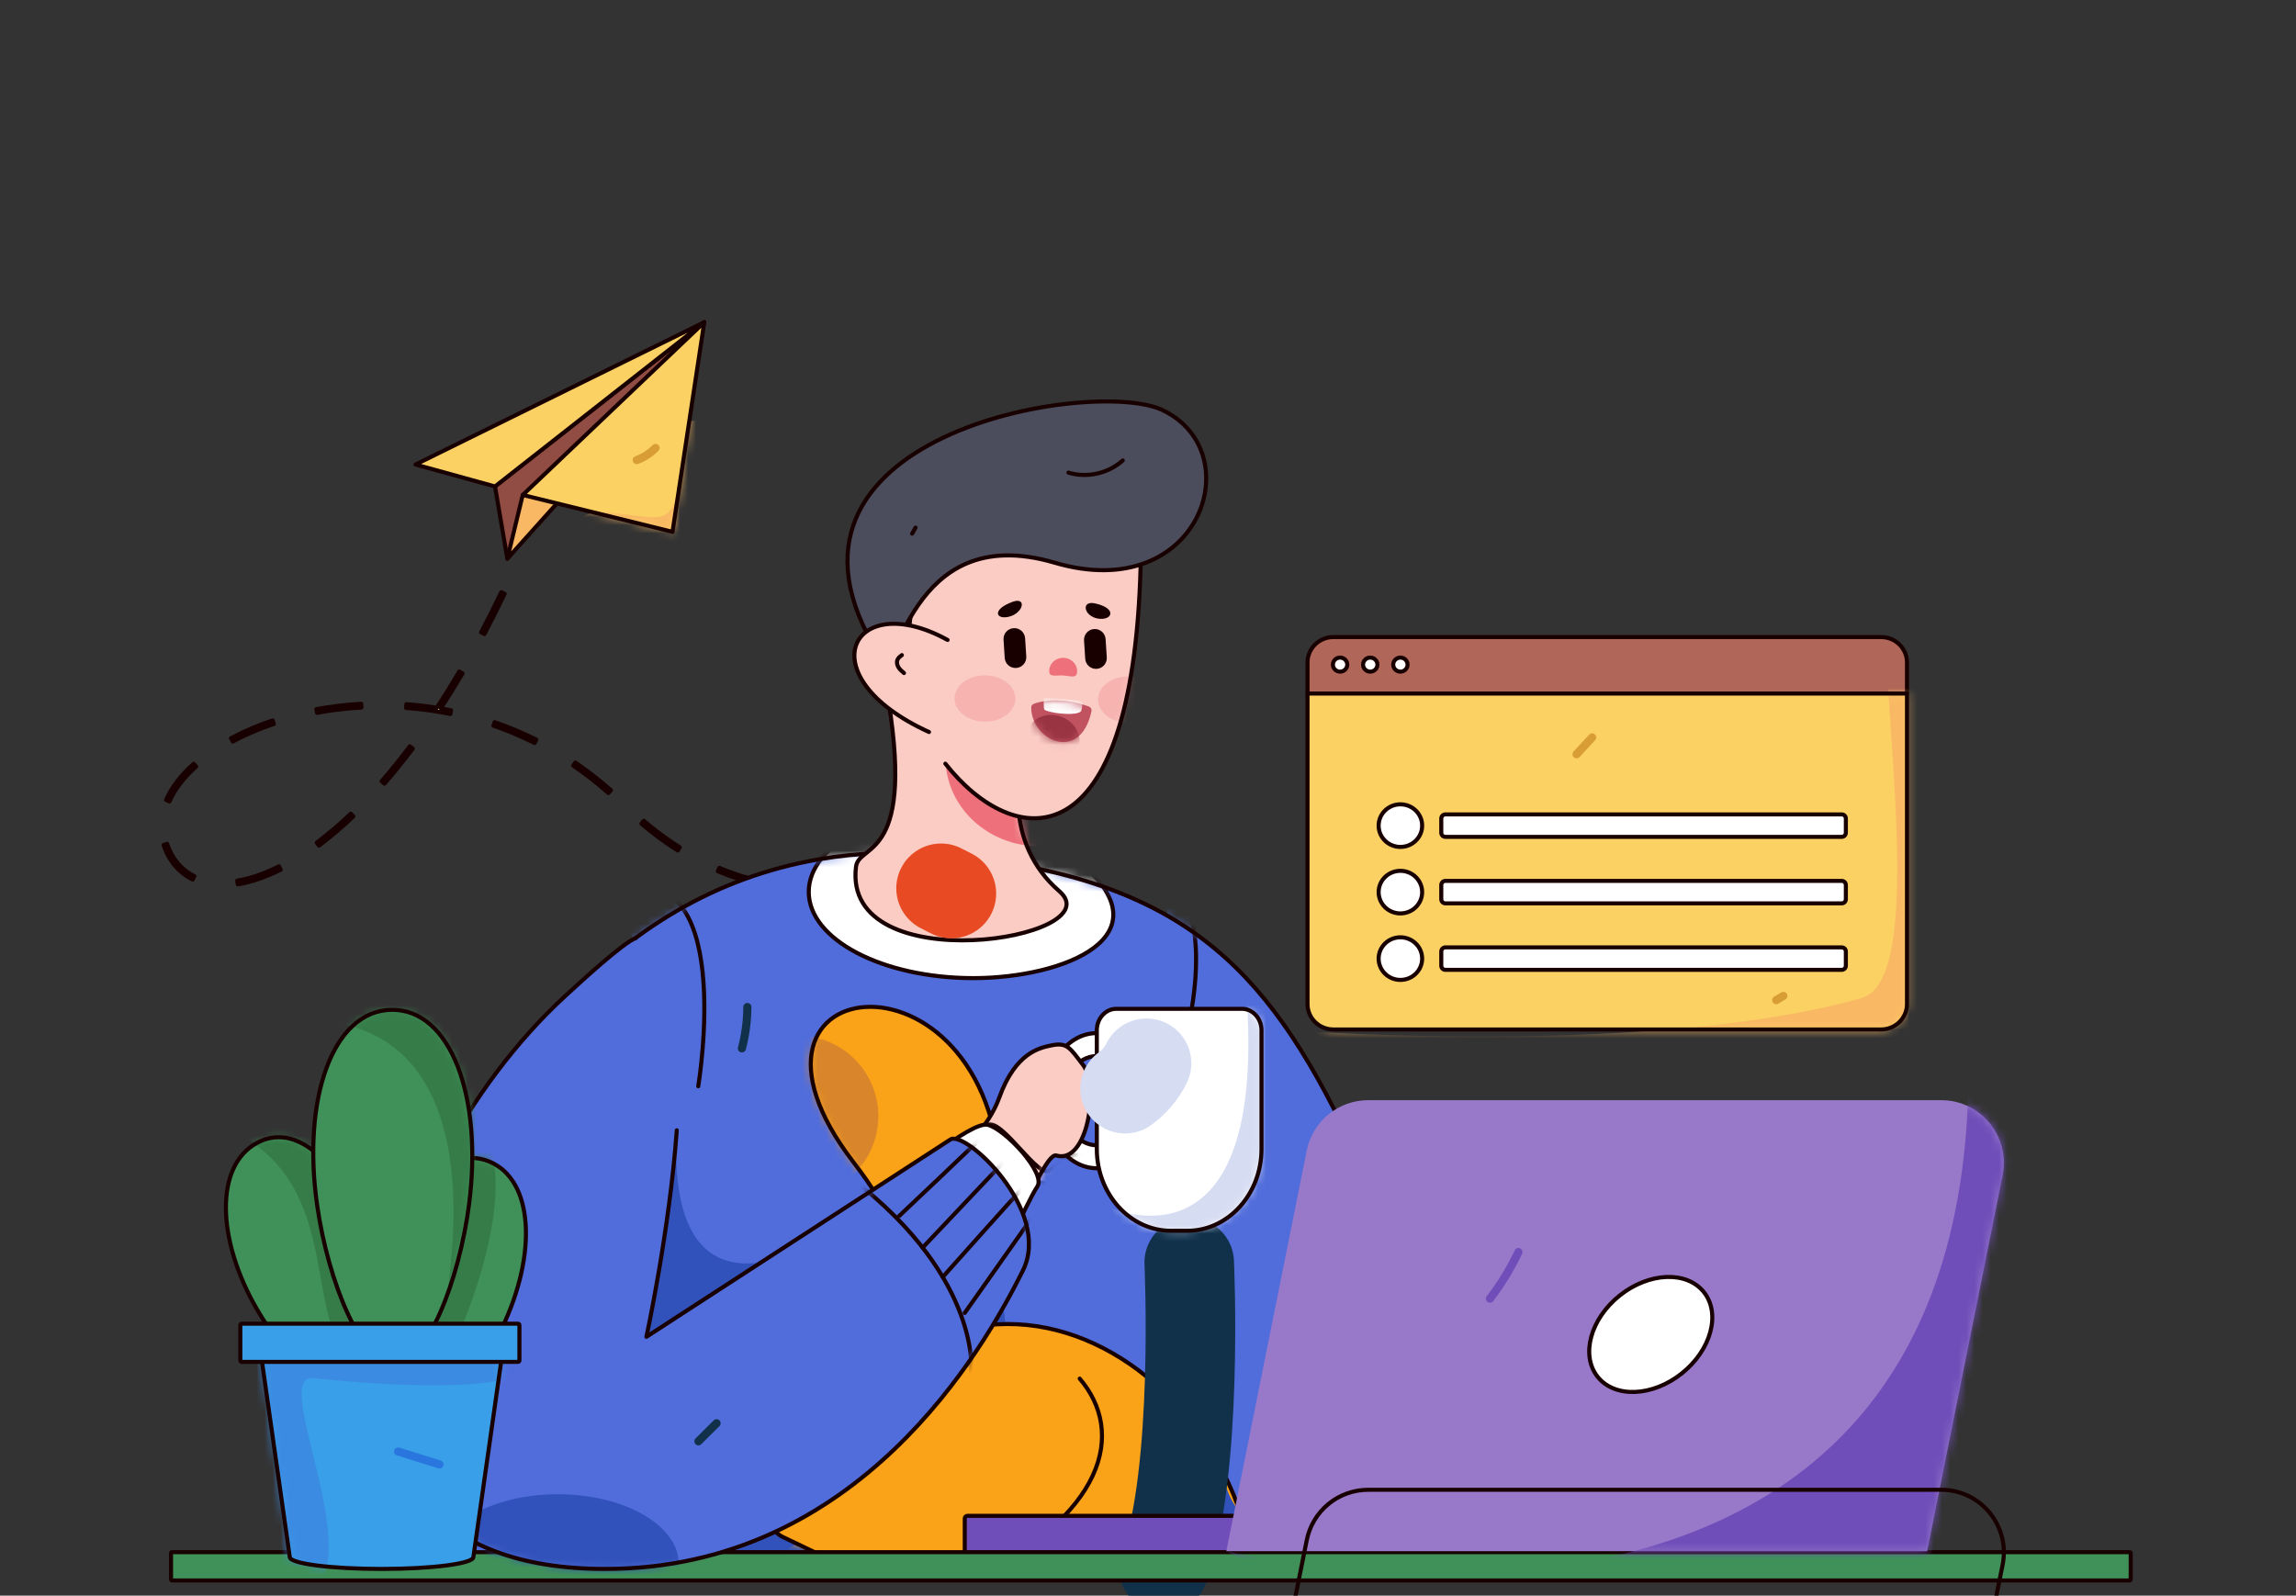 <svg width="282" height="196" viewBox="0 0 282 196" fill="none" xmlns="http://www.w3.org/2000/svg">
<rect x="0" y="0" width="282" height="196" fill="#333333" stroke="none"/>
<g clip-path="url(#clip0_193_980)">
<path d="M234.22 81.369C234.22 79.648 232.795 78.253 231.038 78.253H163.775C162.017 78.253 160.593 79.648 160.593 81.369V85.191H234.22V81.369Z" fill="#B06759" stroke="#190000" stroke-width="0.5" stroke-linecap="round" stroke-linejoin="round"/>
<path d="M160.593 85.191V123.339C160.593 125.06 162.017 126.455 163.775 126.455H231.038C232.795 126.455 234.22 125.06 234.22 123.339V85.191H160.593Z" fill="#FBD164"/>
<mask id="mask0_193_980" style="mask-type:luminance" maskUnits="userSpaceOnUse" x="160" y="85" width="75" height="42">
<path d="M160.593 85.191V123.339C160.593 125.06 162.017 126.455 163.775 126.455H231.038C232.795 126.455 234.22 125.06 234.22 123.339V85.191H160.593Z" fill="white"/>
</mask>
<g mask="url(#mask0_193_980)">
<path d="M231.435 73.618C231.356 88.484 236.514 120.37 228.632 122.597C202.312 130.035 156.727 126.455 156.727 126.455L203.23 142.578L245.003 137.175L244.74 75.683" fill="#F9B964"/>
</g>
<path d="M160.593 85.191V123.339C160.593 125.06 162.017 126.455 163.775 126.455H231.038C232.795 126.455 234.22 125.06 234.22 123.339V85.191H160.593Z" stroke="#190000" stroke-width="0.5" stroke-linecap="round" stroke-linejoin="round"/>
<path d="M164.593 82.503C165.08 82.503 165.474 82.116 165.474 81.639C165.474 81.163 165.08 80.776 164.593 80.776C164.106 80.776 163.711 81.163 163.711 81.639C163.711 82.116 164.106 82.503 164.593 82.503Z" fill="white" stroke="#190000" stroke-width="0.5" stroke-linecap="round" stroke-linejoin="round"/>
<path d="M168.296 82.503C168.783 82.503 169.178 82.116 169.178 81.639C169.178 81.163 168.783 80.776 168.296 80.776C167.81 80.776 167.415 81.163 167.415 81.639C167.415 82.116 167.81 82.503 168.296 82.503Z" fill="white" stroke="#190000" stroke-width="0.5" stroke-linecap="round" stroke-linejoin="round"/>
<path d="M172 82.503C172.486 82.503 172.881 82.116 172.881 81.639C172.881 81.163 172.486 80.776 172 80.776C171.513 80.776 171.118 81.163 171.118 81.639C171.118 82.116 171.513 82.503 172 82.503Z" fill="white" stroke="#190000" stroke-width="0.5" stroke-linecap="round" stroke-linejoin="round"/>
<path d="M172 104.034C173.476 104.034 174.672 102.863 174.672 101.417C174.672 99.972 173.476 98.8 172 98.8C170.524 98.8 169.327 99.972 169.327 101.417C169.327 102.863 170.524 104.034 172 104.034Z" fill="white" stroke="#190000" stroke-width="0.5" stroke-linecap="round" stroke-linejoin="round"/>
<path d="M226.204 100.037H177.529C177.248 100.037 177.02 100.264 177.02 100.545V102.289C177.02 102.57 177.248 102.797 177.529 102.797H226.204C226.485 102.797 226.712 102.57 226.712 102.289V100.545C226.712 100.264 226.485 100.037 226.204 100.037Z" fill="white" stroke="#190000" stroke-width="0.5" stroke-linecap="round" stroke-linejoin="round"/>
<path d="M172 112.202C173.476 112.202 174.672 111.03 174.672 109.585C174.672 108.139 173.476 106.968 172 106.968C170.524 106.968 169.327 108.139 169.327 109.585C169.327 111.03 170.524 112.202 172 112.202Z" fill="white" stroke="#190000" stroke-width="0.5" stroke-linecap="round" stroke-linejoin="round"/>
<path d="M226.204 108.205H177.529C177.248 108.205 177.02 108.432 177.02 108.713V110.457C177.02 110.738 177.248 110.965 177.529 110.965H226.204C226.485 110.965 226.712 110.738 226.712 110.457V108.713C226.712 108.432 226.485 108.205 226.204 108.205Z" fill="white" stroke="#190000" stroke-width="0.5" stroke-linecap="round" stroke-linejoin="round"/>
<path d="M172 120.369C173.476 120.369 174.672 119.198 174.672 117.752C174.672 116.307 173.476 115.135 172 115.135C170.524 115.135 169.327 116.307 169.327 117.752C169.327 119.198 170.524 120.369 172 120.369Z" fill="white" stroke="#190000" stroke-width="0.5" stroke-linecap="round" stroke-linejoin="round"/>
<path d="M226.204 116.372H177.529C177.248 116.372 177.02 116.6 177.02 116.88V118.625C177.02 118.905 177.248 119.133 177.529 119.133H226.204C226.485 119.133 226.712 118.905 226.712 118.625V116.88C226.712 116.6 226.485 116.372 226.204 116.372Z" fill="white" stroke="#190000" stroke-width="0.5" stroke-linecap="round" stroke-linejoin="round"/>
<path d="M195.55 90.583L193.635 92.651" stroke="#D89D35" stroke-linecap="round" stroke-linejoin="round"/>
<path d="M219.032 122.336L218.16 122.858" stroke="#D89D35" stroke-linecap="round" stroke-linejoin="round"/>
<path d="M62.312 68.621L60.798 59.755L86.501 39.579L62.312 68.621Z" fill="#914D44" stroke="#190000" stroke-width="0.5" stroke-linecap="round" stroke-linejoin="round"/>
<path d="M67.529 59.886L64.204 60.801L62.312 68.621L75.353 54.1L67.529 59.886Z" fill="#F9B964" stroke="#190000" stroke-width="0.5" stroke-linecap="round" stroke-linejoin="round"/>
<path d="M82.599 65.328L64.205 60.801L86.501 39.579L82.599 65.328Z" fill="#FBD164"/>
<mask id="mask1_193_980" style="mask-type:luminance" maskUnits="userSpaceOnUse" x="64" y="39" width="23" height="27">
<path d="M82.599 65.328L64.205 60.801L86.501 39.579L82.599 65.328Z" fill="white"/>
</mask>
<g mask="url(#mask1_193_980)">
<path d="M84.658 51.74C82.599 65.329 83.333 63.872 75.353 63.013C67.373 62.154 73.65 67.881 73.65 67.881L85.961 70.172L85.58 51.654" fill="#F9B964"/>
</g>
<path d="M82.599 65.328L64.205 60.801L86.501 39.579L82.599 65.328Z" stroke="#190000" stroke-width="0.5" stroke-linecap="round" stroke-linejoin="round"/>
<path d="M109.897 108.273L109.988 108.724C111.8 108.353 113.591 107.886 115.354 107.327L115.216 106.888C113.468 107.442 111.693 107.904 109.897 108.273Z" fill="#190000"/>
<path d="M98.98 109.076L98.949 109.536C99.768 109.591 100.606 109.619 101.442 109.619C102.441 109.619 103.469 109.578 104.497 109.5L104.461 109.041C102.637 109.182 100.806 109.194 98.98 109.076Z" fill="#190000"/>
<path d="M120.38 104.99L120.558 105.415C122.223 104.718 123.913 103.93 125.581 103.072L125.371 102.663C123.714 103.515 122.036 104.297 120.38 104.99Z" fill="#190000"/>
<path d="M38.903 103.507L39.178 103.876C40.655 102.762 42.065 101.561 43.399 100.279L43.081 99.946C41.761 101.216 40.365 102.405 38.903 103.507Z" fill="#FBD164" stroke="#190000" stroke-width="0.5" stroke-linecap="round" stroke-linejoin="round"/>
<path d="M38.857 87.108L38.941 87.561C40.742 87.228 42.562 87.011 44.39 86.911L44.365 86.452C42.517 86.552 40.677 86.771 38.857 87.108Z" fill="#FBD164" stroke="#190000" stroke-width="0.5" stroke-linecap="round" stroke-linejoin="round"/>
<path d="M29.134 108.179L29.209 108.634C30.861 108.36 32.632 107.752 34.473 106.828L34.267 106.416C32.467 107.32 30.74 107.913 29.134 108.179Z" fill="#FBD164" stroke="#190000" stroke-width="0.5" stroke-linecap="round" stroke-linejoin="round"/>
<path d="M56.408 82.489C55.512 84.014 54.586 85.509 53.651 86.935C52.413 86.736 51.161 86.591 49.909 86.5L49.877 86.96C51.703 87.092 53.519 87.34 55.314 87.704L55.405 87.253C54.988 87.168 54.569 87.09 54.147 87.017C55.048 85.636 55.941 84.194 56.805 82.722L56.408 82.489Z" fill="#FBD164" stroke="#190000" stroke-width="0.5" stroke-linecap="round" stroke-linejoin="round"/>
<path d="M46.873 95.961L47.219 96.264C48.388 94.923 49.558 93.473 50.698 91.954L50.33 91.677C49.197 93.187 48.033 94.628 46.873 95.961Z" fill="#FBD164" stroke="#190000" stroke-width="0.5" stroke-linecap="round" stroke-linejoin="round"/>
<path d="M20.523 103.651L20.086 103.798C20.744 105.754 21.984 107.22 23.671 108.035L23.871 107.62C22.297 106.86 21.14 105.487 20.523 103.651Z" fill="#FBD164" stroke="#190000" stroke-width="0.5" stroke-linecap="round" stroke-linejoin="round"/>
<path d="M20.396 98.253L20.817 98.439C21.466 96.963 22.568 95.525 24.09 94.166L23.785 93.823C22.212 95.226 21.072 96.716 20.396 98.253Z" fill="#FBD164" stroke="#190000" stroke-width="0.5" stroke-linecap="round" stroke-linejoin="round"/>
<path d="M33.484 88.493C31.723 89.077 30.015 89.807 28.375 90.676L28.593 91.082C30.209 90.226 31.894 89.505 33.63 88.93L33.484 88.493Z" fill="#FBD164" stroke="#190000" stroke-width="0.5" stroke-linecap="round" stroke-linejoin="round"/>
<path d="M88.171 107.029C89.882 107.742 91.649 108.311 93.455 108.729L93.559 108.28C91.779 107.868 90.035 107.307 88.349 106.604L88.171 107.029Z" fill="#FBD164" stroke="#190000" stroke-width="0.5" stroke-linecap="round" stroke-linejoin="round"/>
<path d="M61.566 72.743C60.761 74.426 59.928 76.084 59.091 77.671L59.497 77.886C60.338 76.294 61.173 74.63 61.981 72.942L61.566 72.743Z" fill="#FBD164" stroke="#190000" stroke-width="0.5" stroke-linecap="round" stroke-linejoin="round"/>
<path d="M78.777 101.177C80.182 102.385 81.675 103.486 83.243 104.472L83.488 104.082C81.939 103.108 80.464 102.02 79.076 100.827L78.777 101.177Z" fill="#FBD164" stroke="#190000" stroke-width="0.5" stroke-linecap="round" stroke-linejoin="round"/>
<path d="M60.608 89.144C62.339 89.74 64.028 90.45 65.665 91.27L65.871 90.858C64.216 90.029 62.508 89.311 60.757 88.709L60.608 89.144Z" fill="#FBD164" stroke="#190000" stroke-width="0.5" stroke-linecap="round" stroke-linejoin="round"/>
<path d="M70.397 94.046C71.911 95.076 73.358 96.202 74.729 97.416L75.034 97.07C73.648 95.844 72.186 94.706 70.656 93.665L70.397 94.046Z" fill="#FBD164" stroke="#190000" stroke-width="0.5" stroke-linecap="round" stroke-linejoin="round"/>
<path d="M60.798 59.755L51.035 57.06L86.501 39.579L60.798 59.755Z" fill="#FBD164" stroke="#190000" stroke-width="0.5" stroke-linecap="round" stroke-linejoin="round"/>
<path d="M80.516 55.022C79.866 55.683 79.078 56.193 78.207 56.514" stroke="#D89D35" stroke-linecap="round" stroke-linejoin="round"/>
<path d="M171.476 153.301C160.8 127.185 152.665 113.393 131.312 107.627C126.918 106.441 121.965 105.594 116.315 105.049C110.671 104.506 105.447 104.713 100.613 105.548C48.667 114.513 41.685 192.722 41.685 192.722L216.874 190.377C216.874 190.377 182.653 180.641 171.476 153.301Z" fill="#516DDB"/>
<mask id="mask2_193_980" style="mask-type:luminance" maskUnits="userSpaceOnUse" x="41" y="104" width="176" height="89">
<path d="M171.476 153.301C160.8 127.185 152.665 113.393 131.312 107.627C126.918 106.441 121.965 105.594 116.315 105.049C110.671 104.506 105.447 104.713 100.613 105.548C48.667 114.513 41.685 192.722 41.685 192.722L216.874 190.377C216.874 190.377 182.653 180.641 171.476 153.301Z" fill="white"/>
</mask>
<g mask="url(#mask2_193_980)">
<path d="M132.464 105.79C143.601 114.969 130.71 120.149 119.546 120.149C108.382 120.149 99.333 115.406 99.333 109.555C99.333 103.704 108.382 98.96 119.546 98.96C130.71 98.96 127.885 102.016 132.464 105.79Z" fill="white" stroke="#190000" stroke-width="0.5" stroke-linecap="round" stroke-linejoin="round"/>
<path d="M79.699 145.771C79.699 145.771 84.019 172.669 93.681 167.289C105.636 160.632 133.932 198.634 105.319 191.972C99.98 190.729 73.052 191.972 73.052 191.972L57.909 171.788L79.699 145.771Z" fill="#516DDB" stroke="#190000" stroke-width="0.5" stroke-linecap="round" stroke-linejoin="round"/>
<path d="M83.058 139.69C82.082 172.702 114.642 142.748 114.642 142.748L121.927 154.01C121.927 154.01 133.086 192.907 102.262 204.68C71.437 216.453 55.827 176.679 55.827 176.679L66.67 145.302" fill="#3152BA"/>
<path d="M94.879 185.048C117.306 142.029 155.098 169.201 154.144 197.809C154.144 197.809 165.125 189.562 169.794 190.637C169.794 190.637 169.795 194.114 168.204 197.131C168.204 197.131 172.307 198.339 173.691 200.815C173.691 200.815 179.641 199.733 180.993 200.38C180.993 200.38 180.763 203.02 178.38 205.937C178.38 205.937 177.842 221.845 163.696 221.122L96.138 188.792C95.806 188.633 95.508 188.409 95.264 188.133C95.02 187.858 94.834 187.536 94.716 187.186C94.599 186.837 94.553 186.468 94.581 186.101C94.609 185.734 94.71 185.376 94.879 185.048Z" fill="#FBA318"/>
<mask id="mask3_193_980" style="mask-type:luminance" maskUnits="userSpaceOnUse" x="94" y="162" width="87" height="60">
<path d="M94.879 185.048C117.306 142.029 155.098 169.201 154.144 197.809C154.144 197.809 165.125 189.562 169.794 190.637C169.794 190.637 169.795 194.114 168.204 197.131C168.204 197.131 172.307 198.339 173.691 200.815C173.691 200.815 179.641 199.733 180.993 200.38C180.993 200.38 180.763 203.02 178.38 205.937C178.38 205.937 177.842 221.845 163.696 221.122L96.138 188.792C95.806 188.633 95.508 188.409 95.264 188.133C95.02 187.858 94.834 187.536 94.716 187.186C94.599 186.837 94.553 186.468 94.581 186.101C94.609 185.734 94.71 185.376 94.879 185.048Z" fill="white"/>
</mask>
<g mask="url(#mask3_193_980)">
<path d="M132.612 169.343C138.172 175.846 136.155 186.108 118.189 194.709C144.35 195.137 133.891 209.881 133.891 209.881L105.817 196.447L94.995 191.268" fill="#FBA318"/>
<mask id="mask4_193_980" style="mask-type:luminance" maskUnits="userSpaceOnUse" x="94" y="169" width="42" height="41">
<path d="M132.612 169.343C138.172 175.846 136.155 186.108 118.189 194.709C144.35 195.137 133.891 209.881 133.891 209.881L105.817 196.447L94.995 191.268" fill="white"/>
</mask>
<g mask="url(#mask4_193_980)">
<path d="M94.084 174.322C88.291 168.425 78.108 172.177 82.144 181.568C86.181 190.96 91.669 185.511 94.959 193.806" fill="#FBA318"/>
<path d="M94.084 174.322C88.291 168.425 78.108 172.177 82.144 181.568C86.181 190.96 91.669 185.511 94.959 193.806" stroke="#190000" stroke-width="0.5" stroke-linecap="round" stroke-linejoin="round"/>
</g>
<path d="M132.612 169.343C138.172 175.846 136.155 186.108 118.189 194.709C144.35 195.137 133.891 209.881 133.891 209.881L105.817 196.447L94.995 191.268" stroke="#190000" stroke-width="0.5" stroke-linecap="round" stroke-linejoin="round"/>
</g>
<path d="M94.879 185.048C117.306 142.029 155.098 169.201 154.144 197.809C154.144 197.809 165.125 189.562 169.794 190.637C169.794 190.637 169.795 194.114 168.204 197.131C168.204 197.131 172.307 198.339 173.691 200.815C173.691 200.815 179.641 199.733 180.993 200.38C180.993 200.38 180.763 203.02 178.38 205.937C178.38 205.937 177.842 221.845 163.696 221.122L96.138 188.792C95.806 188.633 95.508 188.409 95.264 188.133C95.02 187.858 94.834 187.536 94.716 187.186C94.599 186.837 94.553 186.468 94.581 186.101C94.609 185.734 94.71 185.376 94.879 185.048Z" stroke="#190000" stroke-width="0.5" stroke-linecap="round" stroke-linejoin="round"/>
<path d="M94.702 187.136C86.479 156.105 123.587 167.1 104.886 142.846C86.161 118.561 123.031 114.634 122.957 146.955C122.902 171.058 90.042 162.491 97.451 184.828" fill="#FBA318"/>
<mask id="mask5_193_980" style="mask-type:luminance" maskUnits="userSpaceOnUse" x="93" y="123" width="30" height="65">
<path d="M94.702 187.136C86.479 156.105 123.587 167.1 104.886 142.846C86.161 118.561 123.031 114.634 122.957 146.955C122.902 171.058 90.042 162.491 97.451 184.828" fill="white"/>
</mask>
<g mask="url(#mask5_193_980)">
<path d="M126.378 166.444C131.829 166.444 136.248 162.019 136.248 156.561C136.248 151.104 131.829 146.679 126.378 146.679C120.927 146.679 116.509 151.104 116.509 156.561C116.509 162.019 120.927 166.444 126.378 166.444Z" fill="#D8852B"/>
<path d="M98.008 146.987C103.459 146.987 107.878 142.562 107.878 137.104C107.878 131.647 103.459 127.222 98.008 127.222C92.558 127.222 88.139 131.647 88.139 137.104C88.139 142.562 92.558 146.987 98.008 146.987Z" fill="#D8852B"/>
</g>
<path d="M94.702 187.136C86.479 156.105 123.587 167.1 104.886 142.846C86.161 118.561 123.031 114.634 122.957 146.955C122.902 171.058 90.042 162.491 97.451 184.828" stroke="#190000" stroke-width="0.5" stroke-linecap="round" stroke-linejoin="round"/>
<path d="M75.274 109.727C90.686 103.999 85.761 133.432 85.761 133.432L75.274 109.727Z" fill="#516DDB"/>
<path d="M75.274 109.727C90.686 103.999 85.761 133.432 85.761 133.432" stroke="#190000" stroke-width="0.5" stroke-linecap="round" stroke-linejoin="round"/>
<path d="M142.938 106.704C150.588 113.227 144.826 130.409 144.826 130.409L142.938 106.704Z" fill="#516DDB"/>
<path d="M142.938 106.704C150.588 113.227 144.826 130.409 144.826 130.409" stroke="#190000" stroke-width="0.5" stroke-linecap="round" stroke-linejoin="round"/>
</g>
<path d="M171.476 153.301C160.8 127.185 152.665 113.393 131.312 107.627C126.918 106.441 121.965 105.594 116.315 105.049C110.671 104.506 105.447 104.713 100.613 105.548C48.667 114.513 41.685 192.722 41.685 192.722L216.874 190.377C216.874 190.377 182.653 180.641 171.476 153.301Z" stroke="#190000" stroke-width="0.5" stroke-linecap="round" stroke-linejoin="round"/>
<path d="M127.536 88.596C124.257 94.298 123.349 103.625 130.1 109.464C136.851 115.302 103.344 120.683 105.139 106.452C105.511 103.502 112.683 105.802 108.825 84.339C104.967 62.875 127.536 88.596 127.536 88.596Z" fill="#FACCC4"/>
<mask id="mask6_193_980" style="mask-type:luminance" maskUnits="userSpaceOnUse" x="105" y="75" width="26" height="41">
<path d="M127.536 88.596C124.257 94.298 123.349 103.625 130.1 109.464C136.851 115.302 103.344 120.683 105.139 106.452C105.511 103.502 112.683 105.802 108.825 84.339C104.967 62.875 127.536 88.596 127.536 88.596Z" fill="white"/>
</mask>
<g mask="url(#mask6_193_980)">
<path d="M127.656 103.948C134.024 103.948 139.185 99.087 139.185 93.091C139.185 87.095 134.024 82.234 127.656 82.234C121.289 82.234 116.127 87.095 116.127 93.091C116.127 99.087 121.289 103.948 127.656 103.948Z" fill="#ED707B"/>
</g>
<path d="M127.536 88.596C124.257 94.298 123.349 103.625 130.1 109.464C136.851 115.302 103.344 120.683 105.139 106.452C105.511 103.502 112.683 105.802 108.825 84.339C104.967 62.875 127.536 88.596 127.536 88.596Z" stroke="#190000" stroke-width="0.5" stroke-linecap="round" stroke-linejoin="round"/>
<path d="M116.109 93.805C124.542 104.492 139.123 106.3 140.095 69.476L127.29 64.441L112.691 68.202L110.873 84.054" fill="#FACCC4"/>
<mask id="mask7_193_980" style="mask-type:luminance" maskUnits="userSpaceOnUse" x="110" y="64" width="31" height="37">
<path d="M116.109 93.805C124.542 104.492 139.123 106.3 140.095 69.476L127.29 64.441L112.691 68.202L110.873 84.054" fill="white"/>
</mask>
<g mask="url(#mask7_193_980)">
<path opacity="0.27" d="M142.331 85.956C142.343 84.385 140.681 83.099 138.62 83.084C136.558 83.069 134.878 84.331 134.867 85.902C134.855 87.474 136.517 88.76 138.578 88.775C140.64 88.79 142.32 87.528 142.331 85.956Z" fill="#ED707B"/>
<path opacity="0.27" d="M124.706 85.829C124.717 84.257 123.055 82.971 120.994 82.956C118.933 82.941 117.252 84.203 117.241 85.775C117.23 87.347 118.891 88.633 120.953 88.648C123.014 88.663 124.694 87.401 124.706 85.829Z" fill="#ED707B"/>
<path d="M133.289 80.921C133.337 81.652 133.968 82.207 134.699 82.159C135.431 82.112 135.985 81.481 135.938 80.749L135.793 78.507C135.745 77.775 135.114 77.221 134.383 77.268C133.651 77.316 133.097 77.947 133.144 78.678L133.289 80.921Z" fill="#190000"/>
<path d="M123.401 80.813C123.449 81.544 124.08 82.099 124.811 82.052C125.543 82.004 126.097 81.373 126.05 80.642L125.905 78.399C125.857 77.668 125.226 77.113 124.495 77.16C123.763 77.208 123.209 77.839 123.256 78.57L123.401 80.813Z" fill="#190000"/>
<path d="M134.511 74.122C137.265 74.736 136.616 76.259 134.87 75.988C133.123 75.716 132.713 73.721 134.511 74.122Z" fill="#190000"/>
<path d="M124.366 73.926C121.715 74.891 122.342 76.217 124.039 75.723C125.736 75.228 126.099 73.296 124.366 73.926Z" fill="#190000"/>
<path d="M128.867 82.347C128.824 83.244 129.608 82.926 130.555 82.972C131.501 83.018 132.251 83.411 132.295 82.514C132.338 81.616 131.606 80.852 130.66 80.805C129.713 80.759 128.911 81.449 128.867 82.347Z" fill="#ED707B"/>
<path d="M134.059 87.362C132.677 93.801 126.656 90.93 126.655 86.905C126.657 86.803 126.69 86.705 126.749 86.623C126.809 86.54 126.892 86.478 126.988 86.445C127.818 86.147 130.221 85.537 133.733 86.783C133.848 86.824 133.944 86.905 134.004 87.011C134.064 87.118 134.083 87.242 134.059 87.362Z" fill="#C1525F"/>
<mask id="mask8_193_980" style="mask-type:luminance" maskUnits="userSpaceOnUse" x="126" y="86" width="9" height="6">
<path d="M134.059 87.362C132.677 93.801 126.656 90.93 126.655 86.905C126.657 86.803 126.69 86.705 126.749 86.623C126.809 86.54 126.892 86.478 126.988 86.445C127.818 86.147 130.221 85.537 133.733 86.783C133.848 86.824 133.944 86.905 134.004 87.011C134.064 87.118 134.083 87.242 134.059 87.362Z" fill="white"/>
</mask>
<g mask="url(#mask8_193_980)">
<path d="M132.418 91.984C132.999 90.464 132.092 88.704 130.391 88.053C128.69 87.402 126.839 88.106 126.257 89.626C125.675 91.146 126.583 92.906 128.284 93.557C129.985 94.208 131.836 93.504 132.418 91.984Z" fill="#993443"/>
<path d="M132.953 86.288C132.931 86.716 132.86 87.295 132.744 87.395C132.025 88.012 128.709 87.559 128.272 87.164C128.15 87.054 128.201 85.674 128.201 85.674L132.458 86.03" fill="white"/>
</g>
</g>
<path d="M116.109 93.805C124.542 104.492 139.123 106.3 140.095 69.476L127.29 64.441L112.691 68.202L110.873 84.054" stroke="#190000" stroke-width="0.5" stroke-linecap="round" stroke-linejoin="round"/>
<path d="M202.42 193.371C202.42 193.371 150.591 199.572 150.147 179.821C149.729 161.241 146.063 155.079 146.063 155.079C146.063 155.079 145.545 187.894 142.938 192.617L202.42 193.371Z" fill="#3152BA"/>
<path d="M142.938 192.617C147.262 180.908 146.063 155.079 146.063 155.079" stroke="#11314B" stroke-width="11" stroke-linecap="round" stroke-linejoin="round"/>
<path d="M164.245 191.792H118.495V186.521C118.495 186.436 118.529 186.354 118.589 186.294C118.65 186.234 118.731 186.2 118.816 186.2H164.245V191.792Z" fill="#6F4EB9" stroke="#190000" stroke-width="0.5" stroke-linecap="round" stroke-linejoin="round"/>
<path d="M21.136 194.138L261.565 194.138C261.637 194.138 261.695 194.08 261.695 194.008V190.791C261.695 190.72 261.637 190.662 261.565 190.662L21.136 190.662C21.064 190.662 21.006 190.72 21.006 190.791V194.008C21.006 194.08 21.064 194.138 21.136 194.138Z" fill="#409159" stroke="#190000" stroke-width="0.5" stroke-linecap="round" stroke-linejoin="round"/>
<path d="M150.62 190.544H236.695L245.966 144.356C246.922 139.591 243.283 135.142 238.429 135.142H168.036C166.26 135.142 164.538 135.759 163.164 136.885C161.79 138.012 160.848 139.58 160.5 141.322L150.62 190.544Z" fill="#9879C9"/>
<mask id="mask9_193_980" style="mask-type:luminance" maskUnits="userSpaceOnUse" x="150" y="135" width="97" height="56">
<path d="M150.62 190.544H236.695L245.966 144.356C246.922 139.591 243.283 135.142 238.429 135.142H168.036C166.26 135.142 164.538 135.759 163.164 136.885C161.79 138.012 160.848 139.58 160.5 141.322L150.62 190.544Z" fill="white"/>
</mask>
<g mask="url(#mask9_193_980)">
<path d="M241.791 131.629C241.367 213.037 150.62 190.544 150.62 190.544L208.742 221.147L275.688 167.289L254.502 121.022" fill="#6F4EB9"/>
</g>
<path d="M150.62 238.403H236.695L245.966 192.214C246.922 187.449 243.283 183 238.429 183H168.036C166.26 183.001 164.538 183.617 163.164 184.744C161.79 185.871 160.848 187.438 160.5 189.181L150.62 238.403Z" stroke="#190000" stroke-width="0.5" stroke-linecap="round" stroke-linejoin="round"/>
<path d="M206.562 168.704C210.166 165.833 211.381 161.363 209.275 158.72C207.17 156.078 202.542 156.264 198.938 159.135C195.334 162.007 194.119 166.477 196.224 169.119C198.33 171.762 202.958 171.576 206.562 168.704Z" fill="white" stroke="#190000" stroke-width="0.5" stroke-linecap="round" stroke-linejoin="round"/>
<path d="M107.871 80.268C110.525 84.553 111.184 63.719 129.542 69.123C147.446 74.393 153.649 55.483 142.746 50.359C134.155 46.322 91.275 53.48 107.871 80.268Z" fill="#4B4D5C" stroke="#190000" stroke-width="0.5" stroke-linecap="round" stroke-linejoin="round"/>
<path d="M116.384 78.61C104.638 72.127 98.945 83.013 114.1 89.918L116.384 78.61Z" fill="#FACCC4"/>
<path d="M116.384 78.61C104.638 72.127 98.945 83.013 114.1 89.918" stroke="#190000" stroke-width="0.5" stroke-linecap="round" stroke-linejoin="round"/>
<path d="M134.713 126.902C131.177 126.902 128.311 130.618 128.311 135.202C128.311 139.786 131.177 143.501 134.713 143.501C138.249 143.501 141.116 139.786 141.116 135.202C141.116 130.618 138.249 126.902 134.713 126.902ZM134.713 140.681C132.379 140.681 130.487 138.228 130.487 135.202C130.487 132.176 132.379 129.723 134.713 129.723C137.048 129.723 138.94 132.176 138.94 135.202C138.94 138.228 137.048 140.681 134.713 140.681Z" fill="white" stroke="#190000" stroke-width="0.5" stroke-linecap="round" stroke-linejoin="round"/>
<path d="M145.826 151.185H143.827C138.802 151.185 134.713 146.681 134.713 141.144V126.554C134.713 125.102 135.786 123.92 137.104 123.92H152.548C153.866 123.92 154.939 125.102 154.939 126.554V141.144C154.939 146.681 150.85 151.185 145.826 151.185Z" fill="white"/>
<mask id="mask10_193_980" style="mask-type:luminance" maskUnits="userSpaceOnUse" x="134" y="123" width="21" height="29">
<path d="M145.826 151.185H143.827C138.802 151.185 134.713 146.681 134.713 141.144V126.554C134.713 125.102 135.786 123.92 137.104 123.92H152.548C153.866 123.92 154.939 125.102 154.939 126.554V141.144C154.939 146.681 150.85 151.185 145.826 151.185Z" fill="white"/>
</mask>
<g mask="url(#mask10_193_980)">
<path d="M153.024 121.234C155.99 157.455 136.288 148.304 136.288 148.304L144.577 159.205L161.498 143.501L161.075 125.265" fill="#D6DCF2"/>
</g>
<path d="M145.826 151.185H143.827C138.802 151.185 134.713 146.681 134.713 141.144V126.554C134.713 125.102 135.786 123.92 137.104 123.92H152.548C153.866 123.92 154.939 125.102 154.939 126.554V141.144C154.939 146.681 150.85 151.185 145.826 151.185Z" stroke="#190000" stroke-width="0.5" stroke-linecap="round" stroke-linejoin="round"/>
<path d="M114.642 144.076C114.642 144.076 120.776 140.26 122.735 134.815C124.732 129.263 127.74 128.71 129.092 128.42C131.116 127.986 131.43 128.77 133.017 130.805C135.046 133.406 133.589 143.063 129.746 141.937C128.769 141.651 126.904 146.244 126.201 146.982L117.515 154.99L114.642 144.076Z" fill="#FACCC4"/>
<mask id="mask11_193_980" style="mask-type:luminance" maskUnits="userSpaceOnUse" x="114" y="128" width="20" height="27">
<path d="M114.642 144.076C114.642 144.076 120.776 140.26 122.735 134.815C124.732 129.263 127.74 128.71 129.092 128.42C131.116 127.986 131.43 128.77 133.017 130.805C135.046 133.406 133.589 143.063 129.746 141.937C128.769 141.651 126.904 146.244 126.201 146.982L117.515 154.99L114.642 144.076Z" fill="white"/>
</mask>
<g mask="url(#mask11_193_980)">
<path d="M133.58 142.744C133.22 140.778 130.41 142.446 129.008 143.747C127.605 145.047 123.151 137.414 121.318 138.17C119.486 138.926 122.4 142.664 122.4 142.664L126.688 145.302H131.256L134.102 142.744L133.059 143.056" fill="#FACCC4"/>
<path d="M133.58 142.744C133.22 140.778 130.41 142.446 129.008 143.747C127.605 145.047 123.151 137.414 121.318 138.17C119.486 138.926 122.4 142.664 122.4 142.664L126.688 145.302H131.256L134.102 142.744L133.059 143.056" stroke="#190000" stroke-width="0.5" stroke-linecap="round" stroke-linejoin="round"/>
</g>
<path d="M114.642 144.076C114.642 144.076 120.776 140.26 122.735 134.815C124.732 129.263 127.74 128.71 129.092 128.42C131.116 127.986 131.43 128.77 133.017 130.805C135.046 133.406 133.589 143.063 129.746 141.937C128.769 141.651 126.904 146.244 126.201 146.982L117.515 154.99L114.642 144.076Z" stroke="#190000" stroke-width="0.5" stroke-linecap="round" stroke-linejoin="round"/>
<path d="M110.389 145.302C110.389 145.302 119.184 137.654 121.318 138.17C123.452 138.686 128.527 144.137 127.398 145.758C126.268 147.379 121.273 158.464 121.273 158.464L116.702 150.105L110.389 145.302Z" fill="white" stroke="#190000" stroke-width="0.5" stroke-linecap="round" stroke-linejoin="round"/>
<path d="M83.124 138.841C82.235 151.119 79.395 164.209 79.395 164.209L116.7 139.991C118.442 138.656 129.28 148.735 125.636 156.065C120.812 165.768 105.442 192.722 74.316 192.722C31.796 192.722 45.566 144.281 69.397 122.369C71.631 120.315 76.433 115.913 78.047 115.241" fill="#516DDB"/>
<mask id="mask12_193_980" style="mask-type:luminance" maskUnits="userSpaceOnUse" x="46" y="115" width="81" height="78">
<path d="M83.124 138.841C82.235 151.119 79.395 164.209 79.395 164.209L116.7 139.991C118.442 138.656 129.28 148.735 125.636 156.065C120.812 165.768 105.442 192.722 74.316 192.722C31.796 192.722 45.566 144.281 69.397 122.369C71.631 120.315 76.433 115.913 78.047 115.241" fill="white"/>
</mask>
<g mask="url(#mask12_193_980)">
<path d="M102.921 143.501C120.558 156.183 119.287 168.433 119.287 168.433L102.921 143.501Z" fill="#516DDB"/>
<path d="M102.921 143.501C120.558 156.183 119.287 168.433 119.287 168.433" stroke="#190000" stroke-width="0.5" stroke-linecap="round" stroke-linejoin="round"/>
<path d="M120.452 139.796C119.975 140.379 110.423 149.378 110.423 149.378L120.452 139.796Z" fill="#516DDB"/>
<path d="M120.452 139.796C119.975 140.379 110.423 149.378 110.423 149.378" stroke="#190000" stroke-width="0.5" stroke-linecap="round" stroke-linejoin="round"/>
<path d="M123.418 142.58L113.318 153.253" stroke="#190000" stroke-width="0.5" stroke-linecap="round" stroke-linejoin="round"/>
<path d="M125.748 145.789C125.43 146.054 115.791 156.864 115.791 156.864L125.748 145.789Z" fill="#516DDB"/>
<path d="M125.748 145.789C125.43 146.054 115.791 156.864 115.791 156.864" stroke="#190000" stroke-width="0.5" stroke-linecap="round" stroke-linejoin="round"/>
<path d="M127.337 148.735L118.492 161.274" stroke="#190000" stroke-width="0.5" stroke-linecap="round" stroke-linejoin="round"/>
<path d="M68.521 200.73C76.726 200.73 83.377 196.883 83.377 192.139C83.377 187.394 76.726 183.547 68.521 183.547C60.316 183.547 53.665 187.394 53.665 192.139C53.665 196.883 60.316 200.73 68.521 200.73Z" fill="#3152BA"/>
</g>
<path d="M83.124 138.841C82.235 151.119 79.395 164.209 79.395 164.209L116.7 139.991C118.442 138.656 129.28 148.735 125.636 156.065C120.812 165.768 105.442 192.722 74.316 192.722C31.796 192.722 45.566 144.281 69.397 122.369C71.631 120.315 76.433 115.913 78.047 115.241" stroke="#190000" stroke-width="0.5" stroke-linecap="round" stroke-linejoin="round"/>
<path d="M45.175 153.728C46.902 160.923 46.789 169.592 43.879 171.117C40.97 172.642 35.184 167.064 31.575 160.855C26.587 152.272 26.338 143.128 31.631 140.354C36.925 137.579 42.786 143.782 45.175 153.728Z" fill="#409159"/>
<mask id="mask13_193_980" style="mask-type:luminance" maskUnits="userSpaceOnUse" x="27" y="139" width="20" height="33">
<path d="M45.175 153.728C46.902 160.923 46.789 169.592 43.879 171.117C40.97 172.642 35.184 167.064 31.575 160.855C26.587 152.272 26.338 143.128 31.631 140.354C36.925 137.579 42.786 143.782 45.175 153.728Z" fill="white"/>
</mask>
<g mask="url(#mask13_193_980)">
<path d="M24.853 137.553C44.132 143.084 35.869 163.632 44.343 167.502C52.818 171.372 48.241 135.142 48.241 135.142L38.475 132.053" fill="#357C49"/>
</g>
<path d="M45.175 153.728C46.902 160.923 46.789 169.592 43.879 171.117C40.97 172.642 35.184 167.064 31.575 160.855C26.587 152.272 26.338 143.128 31.631 140.354C36.925 137.579 42.786 143.782 45.175 153.728Z" stroke="#190000" stroke-width="0.5" stroke-linecap="round" stroke-linejoin="round"/>
<path d="M61.671 163.094C58.539 169.635 53.19 175.761 50.177 174.527C47.164 173.293 46.405 164.666 47.59 157.328C49.228 147.184 54.605 140.429 60.086 142.674C65.568 144.918 66.001 154.053 61.671 163.094Z" fill="#409159"/>
<mask id="mask14_193_980" style="mask-type:luminance" maskUnits="userSpaceOnUse" x="47" y="142" width="18" height="33">
<path d="M61.671 163.094C58.539 169.635 53.19 175.761 50.177 174.527C47.164 173.293 46.405 164.666 47.59 157.328C49.228 147.184 54.605 140.429 60.086 142.674C65.568 144.918 66.001 154.053 61.671 163.094Z" fill="white"/>
</mask>
<g mask="url(#mask14_193_980)">
<path d="M58.862 137.553C65.727 148.031 52.818 171.372 52.818 171.372L44.343 157.508" fill="#357C49"/>
</g>
<path d="M61.671 163.094C58.539 169.635 53.19 175.761 50.177 174.527C47.164 173.293 46.405 164.666 47.59 157.328C49.228 147.184 54.605 140.429 60.086 142.674C65.568 144.918 66.001 154.053 61.671 163.094Z" stroke="#190000" stroke-width="0.5" stroke-linecap="round" stroke-linejoin="round"/>
<path d="M57.618 147.88C56.396 157.361 52.421 167.463 48.428 167.502C44.434 167.54 40.313 157.514 38.954 148.059C37.075 134.987 40.847 124.111 48.112 124.041C55.378 123.972 59.307 134.775 57.618 147.88Z" fill="#409159"/>
<mask id="mask15_193_980" style="mask-type:luminance" maskUnits="userSpaceOnUse" x="38" y="124" width="21" height="44">
<path d="M57.618 147.88C56.396 157.361 52.421 167.463 48.428 167.502C44.434 167.54 40.313 157.514 38.954 148.059C37.075 134.987 40.847 124.111 48.112 124.041C55.378 123.972 59.307 134.775 57.618 147.88Z" fill="white"/>
</mask>
<g mask="url(#mask15_193_980)">
<path d="M34.916 125.477C63.834 122.932 54.147 162.843 54.147 162.843L63.796 133.75L53.665 115.241" fill="#357C49"/>
</g>
<path d="M57.618 147.88C56.396 157.361 52.421 167.463 48.428 167.502C44.434 167.54 40.313 157.514 38.954 148.059C37.075 134.987 40.847 124.111 48.112 124.041C55.378 123.972 59.307 134.775 57.618 147.88Z" stroke="#190000" stroke-width="0.5" stroke-linecap="round" stroke-linejoin="round"/>
<path d="M31.812 164.684L35.59 191.261C35.59 192.068 40.638 192.723 46.866 192.723C53.094 192.723 58.143 192.068 58.143 191.261L61.92 164.684H31.812Z" fill="#399FE8"/>
<mask id="mask16_193_980" style="mask-type:luminance" maskUnits="userSpaceOnUse" x="31" y="164" width="31" height="29">
<path d="M31.812 164.684L35.59 191.261C35.59 192.068 40.638 192.723 46.866 192.723C53.094 192.723 58.143 192.068 58.143 191.261L61.92 164.684H31.812Z" fill="white"/>
</mask>
<g mask="url(#mask16_193_980)">
<path d="M29.517 195.48C51.762 202.843 31.811 168.602 38.475 169.288C71.937 172.729 67.012 164.944 67.012 164.944C67.012 164.944 21.715 157.456 21.006 157.933C20.298 158.41 22.523 182.593 22.523 182.593" fill="#3B8BE2"/>
</g>
<path d="M31.812 164.684L35.59 191.261C35.59 192.068 40.638 192.723 46.866 192.723C53.094 192.723 58.143 192.068 58.143 191.261L61.92 164.684H31.812Z" stroke="#190000" stroke-width="0.5" stroke-linecap="round" stroke-linejoin="round"/>
<path d="M63.621 162.599H29.692C29.596 162.599 29.517 162.677 29.517 162.774V167.115C29.517 167.211 29.596 167.289 29.692 167.289H63.621C63.718 167.289 63.796 167.211 63.796 167.115V162.774C63.796 162.677 63.718 162.599 63.621 162.599Z" fill="#399FE8" stroke="#190000" stroke-width="0.5" stroke-linecap="round" stroke-linejoin="round"/>
<path d="M110.768 80.471C110.561 80.624 110.346 80.786 110.24 81.02C110.103 81.32 110.177 81.682 110.349 81.963C110.521 82.245 110.778 82.462 111.031 82.673" stroke="#190000" stroke-width="0.5" stroke-linecap="round" stroke-linejoin="round"/>
<path d="M131.225 58.054C133.505 58.749 136.131 58.161 137.898 56.559" stroke="#190000" stroke-width="0.5" stroke-linecap="round" stroke-linejoin="round"/>
<path d="M112.454 64.809L112.031 65.551" stroke="#190000" stroke-width="0.5" stroke-linecap="round" stroke-linejoin="round"/>
<path d="M48.898 178.297L53.983 179.888" stroke="#2976DF" stroke-linecap="round" stroke-linejoin="round"/>
<path d="M88.012 174.824L85.781 177.045" stroke="#11314B" stroke-linecap="round" stroke-linejoin="round"/>
<path d="M186.497 153.796C185.533 155.821 184.362 157.741 183.002 159.524" stroke="#6F4EB9" stroke-linecap="round" stroke-linejoin="round"/>
<path d="M140.82 130.609C140.209 131.85 139.302 132.922 138.18 133.729" stroke="#D6DCF2" stroke-width="11" stroke-linecap="round" stroke-linejoin="round"/>
<path d="M115.584 109.114L116.85 109.76" stroke="#E84B23" stroke-width="11" stroke-linecap="round" stroke-linejoin="round"/>
<path d="M91.794 123.696C91.783 125.412 91.558 127.121 91.124 128.782" stroke="#11314B" stroke-linecap="round" stroke-linejoin="round"/>
</g>
<defs>
<clipPath id="clip0_193_980">
<rect width="312" height="234" fill="white" transform="translate(-15)"/>
</clipPath>
</defs>
</svg>
